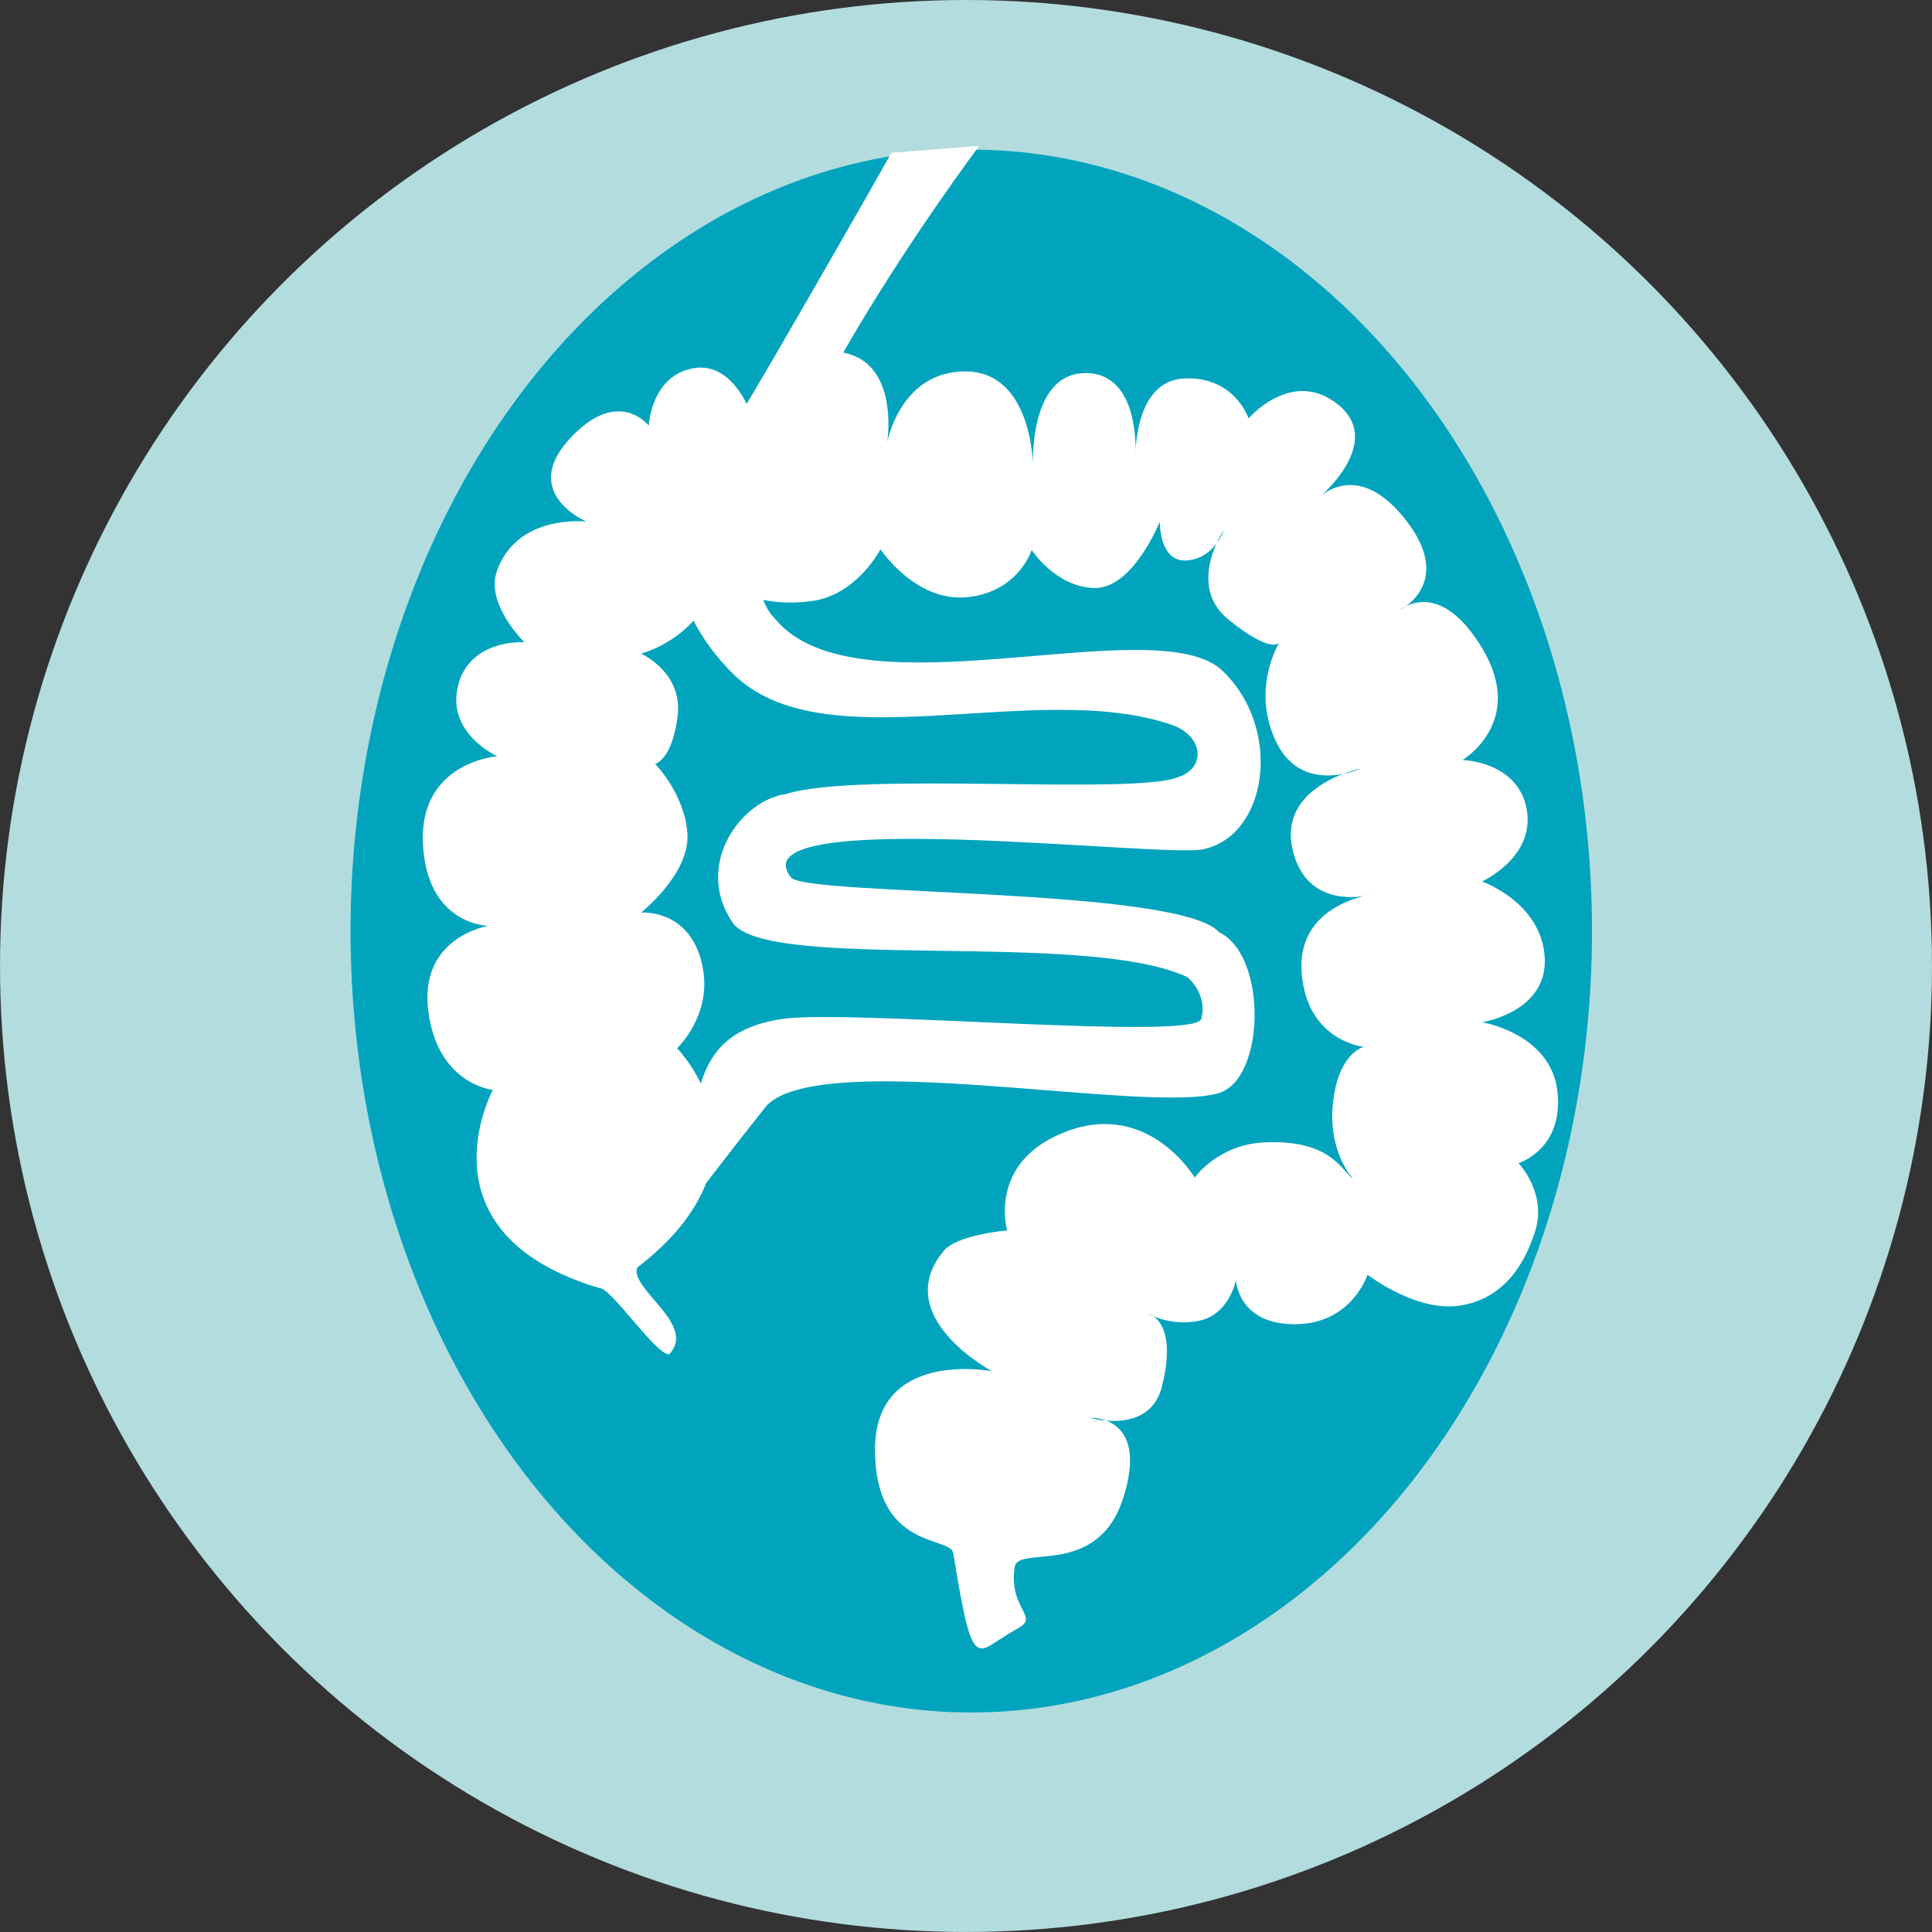 <?xml version="1.0" encoding="utf-8"?>
<!-- Generator: Adobe Illustrator 14.0.0, SVG Export Plug-In . SVG Version: 6.00 Build 43363)  -->
<!DOCTYPE svg PUBLIC "-//W3C//DTD SVG 1.1//EN" "http://www.w3.org/Graphics/SVG/1.1/DTD/svg11.dtd">
<svg version="1.1" id="gut" xmlns="http://www.w3.org/2000/svg" xmlns:xlink="http://www.w3.org/1999/xlink" x="0px" y="0px"
	 width="467.943px" height="467.938px" viewBox="0 0 467.943 467.938" enable-background="new 0 0 467.943 467.938"
	 xml:space="preserve">
<rect x="0" y="0" width="467.943" height="467.938" fill="#333333" stroke="none"/>
<g id="bgd">
	<g id="Shape_64_copy_23">
		<g>
			<circle fill="#B3DCDF" cx="233.972" cy="233.969" r="233.969"/>
		</g>
	</g>
	<g id="Shape_40_copy_2">
		<g>
			<ellipse fill="#02A4BD" cx="235.25" cy="225.509" rx="150.343" ry="189.269"/>
		</g>
	</g>
</g>
<g id="Big_intestine">
	<g id="Shape_68_copy_1_">
		<g>
			<path fill="#FFFFFF" d="M377.219,264.365c-1.556-14.046-18.254-16.769-18.254-16.769s16.205-2.502,15.157-16.039
				c-1.014-13.111-15.175-18.067-15.175-18.067s12.904-5.782,10.836-17.44s-15.537-11.969-15.537-11.969s15.404-9.205,4.847-26.911
				c-8.055-13.507-15.464-11.879-18.528-10.349c-0.862,0.637-1.49,0.943-1.49,0.943s0.537-0.467,1.49-0.943
				c3.104-2.289,9.239-8.849,0.03-20.744c-10.112-13.065-18.391-7.811-20.517-6.075c-0.333,0.304-0.536,0.476-0.536,0.476
				s0.188-0.192,0.536-0.476c2.66-2.431,14.063-13.802,4.112-21.932c-11.194-9.146-21.777,3.277-21.777,3.277
				s-3.339-10.241-15.579-9.681c-9.946,0.455-11.524,12.623-11.768,17.172c0.003,1.049-0.04,1.695-0.04,1.695
				s-0.016-0.646,0.04-1.695c-0.013-4.875-1.045-18.622-12.288-18.481c-12.514,0.156-12.657,18.802-12.593,21.935
				c0.012,0.287,0.014,0.456,0.014,0.456s-0.008-0.168-0.014-0.456c-0.125-3.159-1.482-22.124-16.127-22.329
				c-15.973-0.225-19.167,17.164-19.167,17.164s3.547-22.003-13.902-21.999c-17.449,0.004-18.375,16.952-18.375,16.952
				s-4.257-14.654-14.595-12.9c-10.338,1.753-10.882,13.896-10.882,13.896s-7.545-9.665-19.34,3.406
				c-11.796,13.072,4.238,19.852,4.238,19.852s-16.764-1.988-21.687,11.994c-2.821,8.013,6.665,17.229,6.665,17.229
				s-13.258-0.932-16.087,10.574c-2.829,11.507,9.517,17.043,9.517,17.043s-18.947,1.368-18.004,21.159s15.836,19.914,15.836,19.914
				s-16.779,2.639-14.551,20.53c2.228,17.895,15.646,19.209,15.646,19.209s-18.817,34.698,25.827,47.998
				c2.741-0.223,14.034,16.722,16.952,15.987c6.622-7.19-9.566-15.697-7.826-20.931c35.354-27.228,9.669-53.142,9.669-53.142
				s8.084-7.574,6.352-18.729c-2.358-15.189-15.065-14.141-15.065-14.141s11.764-9.334,11.221-18.969s-7.819-17.045-7.819-17.045
				s4.118-0.937,5.442-11.558c1.327-10.646-8.869-15.153-8.869-15.153s9.432-2.301,15.053-11.067
				c2.569-4.006,3.456-5.794,3.665-6.558c-0.299-0.228-0.464-0.37-0.464-0.37s0.711-0.539,0.464,0.37
				c1.913,1.455,9.849,6.703,22.795,4.881c10.83-1.523,16.482-12.521,16.482-12.521s8.495,12.838,20.986,11.606
				c12.49-1.229,15.646-11.423,15.646-11.423s5.814,8.972,15.172,9.202c9.355,0.229,15.861-16.076,15.861-16.076
				s-0.226,9.862,6.519,9.396c3.567-0.247,5.864-2.292,7.245-4.166c0.887-1.956,1.732-3.197,1.732-3.197s-0.506,1.53-1.732,3.197
				c-2.028,4.468-4.276,12.684,2.834,18.465c10.222,8.31,12.282,5.701,12.282,5.701s-6.942,11.303-0.604,24.127
				c4.131,8.355,11.487,8.495,16.114,7.576c2.393-0.917,4.168-1.281,4.168-1.281s-1.694,0.792-4.168,1.281
				c-5.62,2.153-14.667,7.369-12.257,18.183c2.744,12.311,13.157,12.037,17.246,11.427c1.026-0.245,1.667-0.329,1.667-0.329
				s-0.637,0.175-1.667,0.329c-4.421,1.056-16.043,5.124-15.023,18.568c1.258,16.568,15.06,17.933,15.06,17.933
				s-6.041,1.321-7.443,13.262c-1.44,12.253,4.965,18.885,4.965,18.885c-3.17-2.584-5.738-9.632-21.405-9.025
				c-11.41,0.441-17.084,8.53-17.084,8.53s-10.916-18.469-30.65-11.313c-19.735,7.156-14.776,24.126-14.776,24.126
				s-12.053,0.989-15.322,4.907c-13.258,15.892,11.646,29.185,11.646,29.185s-28.328-5.482-28.328,18.941
				s18.247,20.945,18.937,25.102c3.631,21.887,4.645,25.149,9.385,22.14c1.797-1.142,3.135-2.098,6.582-4.088
				c4.799-2.771-2.592-4.622-1.073-14.667c0.831-5.486,20.198,2.935,26.386-17.003c3.977-12.81-0.511-17.057-4.229-18.46
				c-2.271-0.196-3.898-0.686-3.898-0.686s1.831-0.097,3.898,0.686c4.5,0.391,11.537-0.364,13.529-8.338
				c2.889-11.554-0.145-15.581-2.074-16.933c-0.854-0.359-1.338-0.646-1.338-0.646s0.586,0.12,1.338,0.646
				c2.028,0.856,6.188,2.142,11.217,1.051c7.142-1.548,8.774-9.806,8.774-9.806s0.416,10.688,14.244,10.681
				c13.828-0.006,17.61-11.999,17.61-11.999s11.802,9.154,22.43,7.488c9.466-1.482,15.132-8.482,18.146-17.882
				c3.014-9.399-4.012-16.626-4.012-16.626S378.774,278.412,377.219,264.365z"/>
		</g>
	</g>
</g>
<g id="small_intestine">
	<g id="Shape_68_copy_2_">
		<g>
			<path fill="#FFFFFF" d="M295.256,225.772c-9.741-10.917-100.039-8.715-103.643-13.241c-13.91-17.468,89.645-4.702,99.756-6.82
				c15.768-3.305,19.363-29.241,4.742-43.234c-16.064-15.375-88.827,11.594-108.468-12.692
				c-20.655-21.066,49.541-114.468,49.541-114.468l-21.265,1.699c0,0-40.296,71.115-45.103,76.894
				c-4.807,5.777-15.341,27.031,6.57,49.131c21.912,22.099,73.345,1.179,106.423,12.524c7.346,2.521,8.489,9.972,2.047,12.479
				c-9.914,4.788-77.946-1.34-95.505,4.287c-10.816,1.458-22.352,17.067-12.965,31.074c8.131,12.134,84.88,1.792,109.838,13.092
				c1.154,0.522,5.297,4.979,3.709,10.32c-1.59,5.342-85.861-2.438-101.604,0c-18.889,2.928-22.34,14.832-21.76,42.04
				c0.069,3.25,0.055,1.575,18.12-21.083c13.596-14.04,92.28,2.239,109.525-3.029C306.497,261.297,307.009,231.421,295.256,225.772z
				"/>
		</g>
	</g>
	<g display="none">
		<path display="inline" fill="#FFFFFF" d="M263.292,272.919c-7.227-9.343-3.435-75.384-2.217-83.5
			c1.217-8.117,8.547-31.433-8.498-40.653c-14.188-7.677-48.953-8.758-45.48,13.669c2.902,16.853,37.551-0.925,45.328,4.19
			c5.088,3.346,5.283,31.005-0.025,36.068c-4.412,9.97-45.16,6.686-46.791,10.824c-6.299,15.978,40.45,5.589,45.01,7.688
			c7.112,3.276,8.705,27.332,2.09,40.081c-7.269,14.009-120.134-0.313-120.134-0.313c-1.982-5.385-3.583-12.72-3.583-12.72
			s103.24,10.794,118.182,0.751c3.315-2.231,3.843-9.11,0.938-11.521c-4.469-4.568-35.179,0.166-43.096-5.283
			c-4.88-1.502-10.067-16.105-5.814-28.94c3.683-11.118,38.309-0.487,49.585-10.6c0.521-0.471,2.396-4.536,1.686-9.5
			c-0.71-4.968-34.833,2.609-41.791-1.279c-3.07-1.715-13.27-12.572-7.992-35.158c3.121-13.354,25.313-14.523,25.313-14.523
			s17.776-2.649,34.601,7.533c8.339,5.047,14.188,13.761,14.002,25.404c-0.292,18.12-3.02,17.458-4.943,47.705
			c-5.86,74.491,20.931,47.646,41.416,36.035c6.996-13.915-19.824-0.501-26.884-5.145c-4.616-3.038-4.794-28.143,0.023-32.738
			c6.211-14.036,40.492-4.807,42.471-9.826c5.718-14.5-36.716-5.073-40.854-6.979c-6.457-2.974-7.9-24.809-1.896-36.381
			c6.596-12.715,25.752-21.542,25.752-21.542c1.798,4.887-7.166,23.573-20.729,32.691c-3.012,2.024-3.486,8.268-0.852,10.457
			c4.057,4.146,31.932-0.15,39.117,4.796c4.43,1.363,9.137,14.619,5.277,26.269c-3.344,10.091-34.771,0.442-45.008,9.622
			c-1.145,1.03-1.009,9.379-1.009,9.379l-0.522-0.757c1.231,8.598,0.728,5.509,0.522,0.757c4.148,2.879,27.677-0.977,33.571,2.317
			c2.787,1.559,4.665,12.249-2.516,31.32C313.738,273.218,274.866,287.884,263.292,272.919z"/>
		<path display="inline" fill="#FFFFFF" d="M262.467,288.884c0-0.028,0.052-0.066,0.129-0.109
			C262.731,290.115,262.793,290.473,262.467,288.884z"/>
	</g>
</g>
</svg>
